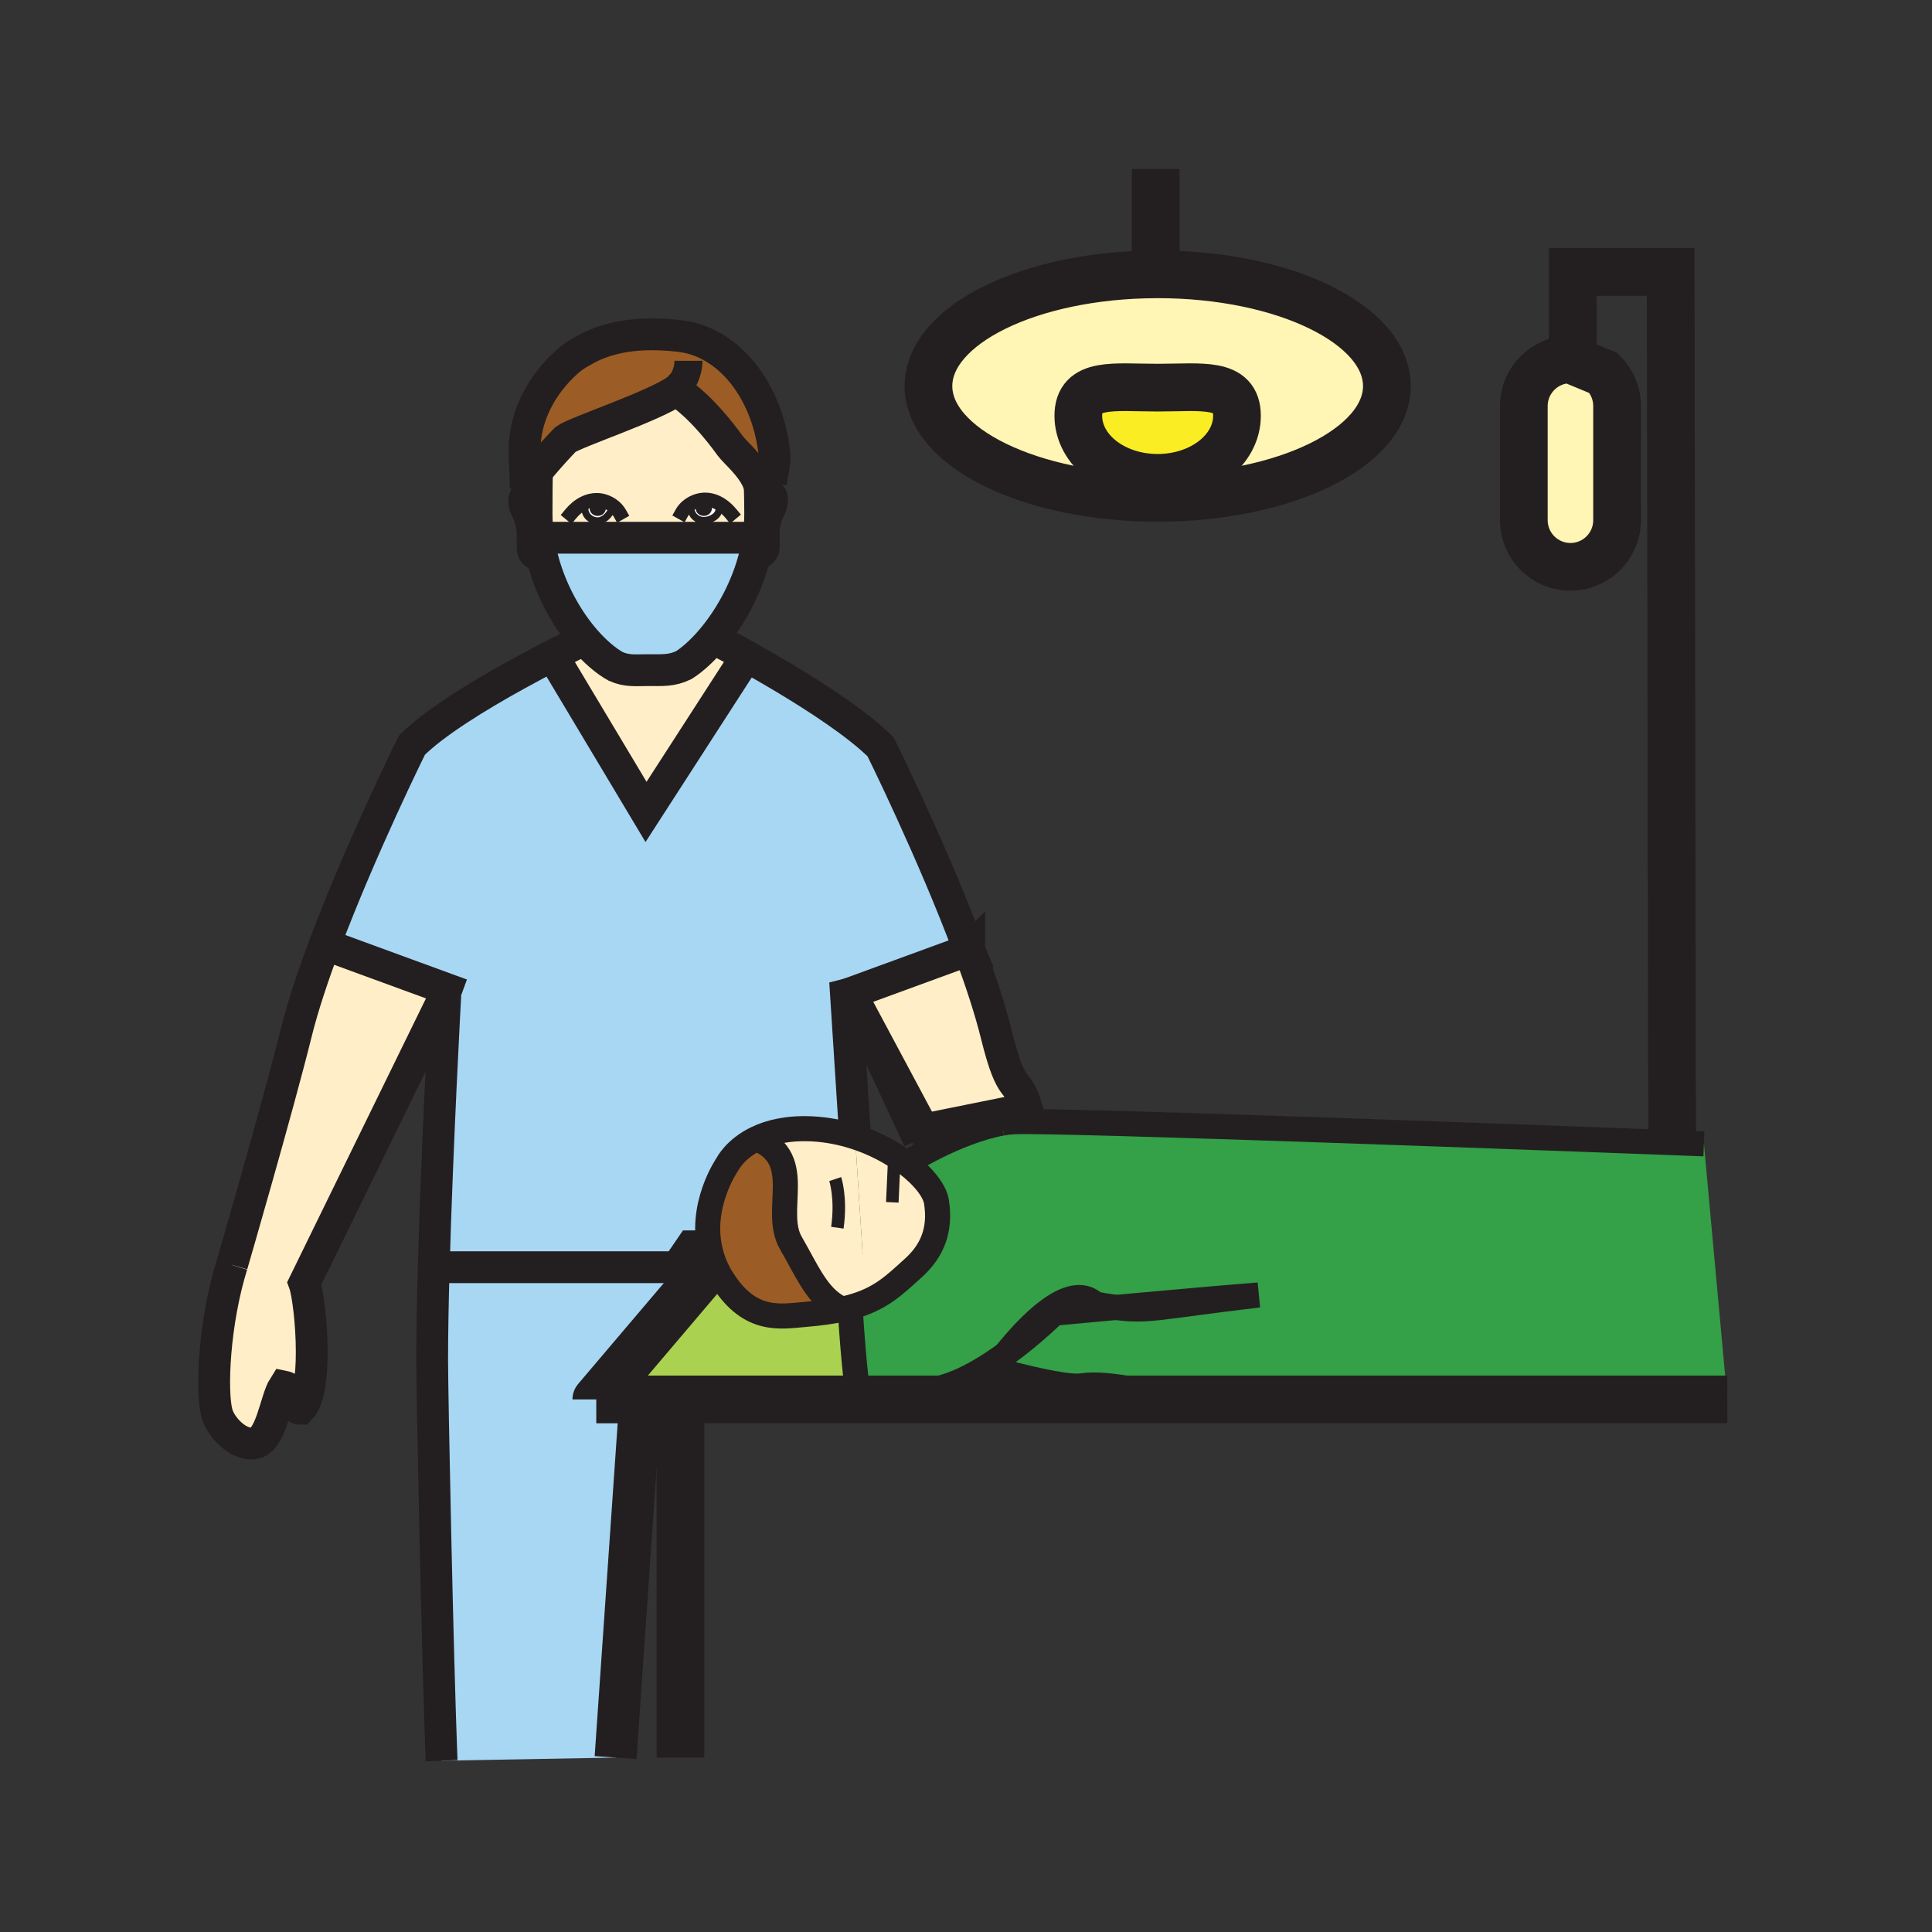 <?xml version="1.0" encoding="iso-8859-1"?>
<!-- Generator: Adobe Illustrator 12.0.1, SVG Export Plug-In . SVG Version: 6.00 Build 51448)  -->
<!DOCTYPE svg PUBLIC "-//W3C//DTD SVG 1.1//EN" "http://www.w3.org/Graphics/SVG/1.1/DTD/svg11.dtd">
<svg  version="1.1" id="Layer_1" xmlns="http://www.w3.org/2000/svg" xmlns:xlink="http://www.w3.org/1999/xlink" width="850.394" height="850.394"
	 viewBox="0 0 850.394 850.394" style="overflow:visible;enable-background:new 0 0 850.394 850.394;" xml:space="preserve">
<rect x="0" y="0" width="850.394" height="850.394" fill="#333333" stroke="none"/>
<g>
	<g id="XMLID_7_">
		<g>
			<path style="fill:#34A047;" d="M628,612c-2.94,2.84-7.68,3.76-13.46,3.76c-13.7,0-33.24-5.109-48.54-1.76
				c-4.22,0.93-8.35,1.57-12.37,1.99h-25.61c-21.47-1.99-39-7.891-52.02-5.99c-8.5,1.24-38.48-7.3-38.48-7.3s1.921-2.76,5.03-6.641
				C454.78,587.21,464,578,464,578s11.69-1.09,27.22-2.51c14.23,1.91,18.57-0.26,62.78-5.49c-14.04,1.1-36.54,3.1-55.53,4.83
				c-2.479,0.22-4.91,0.45-7.25,0.66c-2.63-0.36-5.6-0.851-9.22-1.49c-10.9-10.61-30.31,10.61-39.45,22.06
				C431.31,604.19,417.51,612,406,612c-24.38,0-8.32,0-24.25,3.99h-3.78c-0.49-3.021-2.13-14.41-3.66-38.55
				c-0.04-0.66-0.08-1.33-0.12-2.011c13.31-3.59,19.18-9.489,27.88-17.359c1.63-1.471,3.05-2.99,4.29-4.551
				c5.7-7.22,7.26-15.34,5.83-24.539c-0.75-4.801-5.65-11.16-13.29-16.961c0,0,21.72-13.869,42.01-17.649h0.01
				c1.75-0.32,3.57-0.54,5.47-0.63c20.61-0.91,244.9,7.5,303.61,9.729l10.31,112.521h-5.369h-0.671H754V614
				C749.81,605.27,628,612,628,612z"/>
			<path style="fill:#FFF5B4;" d="M691.25,249.5c-5.67,0-10.79-2.3-14.51-6.01c-3.71-3.71-6.01-8.85-6.01-14.51v-50.27
				c0-11.34,9.189-20.53,20.52-20.53l14.51,6.01c3.721,3.72,6.01,8.85,6.01,14.52v50.27C711.77,240.31,702.59,249.5,691.25,249.5z"
				/>
			<path style="fill:#ABD150;" d="M614.54,615.76c5.78,0,10.52-0.92,13.46-3.76c0,0,121.81-6.73,126,2v1.99H614.54V615.76z"/>
			<path style="fill:#ABD150;" d="M566,614c15.3-3.35,34.84,1.76,48.54,1.76v0.23h-60.91C557.65,615.57,561.78,614.93,566,614z"/>
			<path style="fill:#FFF5B4;" d="M509.55,210.33c19.28,0,34.92-12.23,34.92-27.32c0-15.09-15.64-12.38-34.92-12.38
				s-34.91-2.71-34.91,12.38C474.64,198.1,490.27,210.33,509.55,210.33z M509.56,120.74c55.721,0,100.891,22.02,100.891,49.2
				c0,27.17-45.17,49.19-100.891,49.19c-55.71,0-100.89-22.02-100.89-49.19c0-27.04,44.7-48.97,100.01-49.19
				C508.97,120.74,509.27,120.74,509.56,120.74z"/>
			<path style="fill:#ABD150;" d="M498.47,574.83c18.99-1.73,41.49-3.73,55.53-4.83c-44.21,5.23-48.55,7.4-62.78,5.49
				C493.56,575.28,495.99,575.05,498.47,574.83z"/>
			<path style="fill:#FBED24;" d="M509.55,170.63c19.28,0,34.92-2.71,34.92,12.38c0,15.09-15.64,27.32-34.92,27.32
				s-34.91-12.23-34.91-27.32C474.64,167.92,490.27,170.63,509.55,170.63z"/>
			<path style="fill:#ABD150;" d="M406,612c11.51,0,25.31-7.81,36.55-15.94c-3.109,3.881-5.03,6.641-5.03,6.641
				s29.98,8.54,38.48,7.3c13.02-1.9,30.55,4,52.02,5.99H381.75C397.68,612,381.62,612,406,612z"/>
			<path style="fill:#58B947;" d="M442.55,596.06C451.69,584.61,471.1,563.39,482,574c3.62,0.64,6.59,1.13,9.22,1.49
				C475.69,576.91,464,578,464,578S454.78,587.21,442.55,596.06z"/>
			<path style="fill:#FFEEC8;" d="M426.59,418.06v0.01c0,0-0.01-0.01-0.01,0L426.59,418.06z"/>
			<path style="fill:#FFEEC8;" d="M426.39,418.14c0.051-0.02,0.101-0.04,0.13-0.05l0.03-0.01c0.01-0.01,0.021-0.01,0.03-0.01
				c0-0.01,0.01,0,0.01,0c0.16,0.42,0.311,0.82,0.47,1.24c4.73,12.79,8.83,25.26,11.521,36.13c6.99,28.319,9.09,17.59,13.42,32.56
				l-11.88,2.4L412,496.07l-4,3.93l-33.6-62.84L426.39,418.14z"/>
			<path style="fill:#A8D7F4;" d="M328.59,288.86c4.51,2.51,9.89,5.58,15.61,8.99c15.49,9.23,33.46,20.95,43.42,30.9
				c0,0,22.92,46.2,38.97,89.31l-0.01,0.01c-0.01,0-0.021,0-0.03,0.01l-0.03,0.01c-0.029,0.01-0.079,0.03-0.13,0.05l-51.99,19.02
				L372,432l0.38,5.9l4.01,62.51c-5.93-1.92-12.33-3.21-18.99-3.53c-10.73-0.52-18.62,1.49-24.31,4.22
				c-9.65,4.641-12.92,11.37-12.92,11.37s-13.03,18.63-7.14,39.601h-6.87l-4.84,7.09l-2.03-1.38H194.1l-3.19-0.09
				C192.44,503.25,196,438,196,438l0.93-2.54l-53.98-19.76c16.02-42.64,38.35-87.68,38.35-87.68c9.96-9.96,29.14-21.68,45.83-30.9
				c5.82-3.21,11.33-6.13,16.05-8.56l41.18,68.82L328.59,288.86z"/>
			<path style="fill:#FFEEC8;" d="M412.19,528.98c1.43,9.199-0.13,17.319-5.83,24.539L404,552.07h-24.29l-3.32-51.66
				c8.76,2.83,16.48,7.04,22.51,11.609C406.54,517.82,411.44,524.18,412.19,528.98z"/>
			<path style="fill:#FFEEC8;" d="M357.4,496.88c6.66,0.32,13.06,1.61,18.99,3.53l3.32,51.66h-28.82
				c-0.88-1.61-1.78-3.221-2.72-4.83c-8.4-14.34,6.76-36.9-14.97-45.94l-0.11-0.2C338.78,498.37,346.67,496.36,357.4,496.88z"/>
			<path style="fill:#ABD150;" d="M374.19,575.43c0.04,0.681,0.08,1.351,0.12,2.011c-1.27-0.301-2.46-0.69-3.58-1.171
				C371.93,576,373.09,575.72,374.19,575.43z"/>
			<path style="fill:#FFEEC8;" d="M402.07,558.07c-8.7,7.87-14.57,13.77-27.88,17.359c-1.1,0.29-2.26,0.57-3.46,0.84
				c-9.33-3.989-14.19-13.89-19.84-24.199h28.82H404l2.36,1.449C405.12,555.08,403.7,556.6,402.07,558.07z"/>
			<path style="fill:#9C5C25;" d="M350.89,552.07c5.65,10.31,10.51,20.21,19.84,24.199c-4.5,0.98-9.77,1.74-16.13,2.271
				c-11.16,0.94-24.19,3.729-36.29-14.89c-2.52-3.87-4.21-7.771-5.28-11.58H350.89z"/>
			<path style="fill:#9C5C25;" d="M320.17,512.47c0,0,3.27-6.729,12.92-11.37l0.11,0.2c21.73,9.04,6.57,31.601,14.97,45.94
				c0.94,1.609,1.84,3.22,2.72,4.83h-37.86C307.14,531.1,320.17,512.47,320.17,512.47z"/>
			<path style="fill:#231F20;" d="M307.75,223.74c0-1.01,0.91-1.83,2.03-1.83c1.13,0,2.04,0.82,2.04,1.83c0,1-0.91,1.81-2.04,1.81
				C308.66,225.55,307.75,224.74,307.75,223.74z"/>
			<path style="fill:#FFFFFF;" d="M309.82,229.08c-3.12,0-5.66-2.42-5.66-5.39c0-0.42-0.05-0.61-0.07-0.79l-1.61-0.01
				c2.09-1.79,4.87-2.91,7.57-2.98c2.71-0.06,5.18,0.81,7.35,2.22l-0.9,0.37c0.2,0.48,0,0.68,0,1.5
				C316.5,226.97,312.93,229.08,309.82,229.08z M307.75,223.74c0,1,0.91,1.81,2.03,1.81c1.13,0,2.04-0.81,2.04-1.81
				c0-1.01-0.91-1.83-2.04-1.83C308.66,221.91,307.75,222.73,307.75,223.74z"/>
			<path style="fill:#9C5C25;" d="M256.36,154.58c10.89-6.48,24.98-8.76,42.92-6.67c21.7,2.53,38.33,24.13,41.51,51.02
				c0.52,4.36-0.73,8.99-1.48,13.61l-5.39,0.12c-2.64-7.31-10.33-13.44-12.41-16.31c-12.02-16.59-21.12-22.83-23.35-24.21
				c-0.35-0.21-0.53-0.31-0.53-0.31c-0.02,0.02-0.04,0.03-0.07,0.05c-10.12,7.07-44.29,18.34-48.64,21.53
				c0,0-14.32,14.76-17.51,21.42l-0.52-16.39c0-26.15,21.35-41.34,21.35-41.34C254.71,155.42,256.36,154.58,256.36,154.58z"/>
			<path style="fill:#A8D7F4;" d="M300.99,292.76c-5.35,2.58-9.42,2.21-15.6,2.21c-5.71,0-9.38,0.57-14.39-1.65
				c-4.44-2.49-9.18-6.56-13.7-11.81c-6.95-8.08-13.34-18.97-17.23-31.2c-0.13-0.41-0.25-0.81-0.38-1.22
				c-0.12-0.41-0.24-0.83-0.36-1.24c-1.04-3.62-1.86-7.35-2.39-11.16h96.82l0.06,0.01c-0.53,3.62-1.32,7.18-2.32,10.64
				c-3.89,13.6-10.99,25.74-18.47,34.49C308.97,286.58,304.81,290.32,300.99,292.76z"/>
			<path style="fill:#231F20;" d="M261.05,223.75c0-1.01,0.91-1.82,2.04-1.82c1.12,0,2.04,0.81,2.04,1.82c0,1-0.92,1.81-2.04,1.81
				C261.96,225.56,261.05,224.75,261.05,223.75z"/>
			<path style="fill:#ABD150;" d="M374.31,577.44c1.53,24.14,3.17,35.529,3.66,38.55h-96.11c0,0-18.81,0-19.39,0
				c0-0.021,0.01-0.03,0.02-0.04c1.17-1.71,38.51-56.32,38.51-56.32l0.32-0.47l4.84-7.09h6.87c1.07,3.81,2.76,7.71,5.28,11.58
				c12.1,18.619,25.13,15.83,36.29,14.89c6.36-0.53,11.63-1.29,16.13-2.271C371.85,576.75,373.04,577.14,374.31,577.44z"/>
			<path style="fill:#FFFFFF;" d="M257.12,221.4c1.75-0.87,3.68-1.36,5.74-1.32c2.35,0.05,4.75,0.91,6.71,2.31l-0.07,0.11
				c0,2.99-3.27,6.75-6.39,6.75c-3.12,0-5.66-2.41-5.66-5.4c0-0.74-0.05-1.11,0.1-1.53L257.12,221.4z M261.05,223.75
				c0,1,0.91,1.81,2.04,1.81c1.12,0,2.04-0.81,2.04-1.81c0-1.01-0.92-1.82-2.04-1.82C261.96,221.93,261.05,222.74,261.05,223.75z"/>
			<path style="fill:#FFEEC8;" d="M285.39,294.97c6.18,0,10.25,0.37,15.6-2.21c3.82-2.44,7.98-6.18,12.04-10.93l2.7,0.06
				c0,0,5.16,2.68,12.86,6.97l-44.23,68.52l-41.18-68.82c7.02-3.62,12.28-6.17,14.12-7.05c4.52,5.25,9.26,9.32,13.7,11.81
				C276.01,295.54,279.68,294.97,285.39,294.97z"/>
			<path style="fill:#FFEEC8;" d="M231.41,214.83c3.19-6.66,17.51-21.42,17.51-21.42c4.35-3.19,38.52-14.46,48.64-21.53
				c0.11,0.09,0.33,0.18,0.6,0.26c2.23,1.38,11.33,7.62,23.35,24.21c2.08,2.87,9.77,9,12.41,16.31c0.2,0.54,0.36,1.09,0.5,1.64
				c0.12,4.92,0.18,7.77,0.18,11.86c0,3.55-0.27,7.07-0.78,10.54l-0.06-0.01h-96.82c-0.5-3.46-0.76-6.98-0.76-10.53
				c0-2.47,0-6.79,0.04-10.96l-0.67-0.01C234.31,214.74,232.92,214.59,231.41,214.83z M309.82,229.08c3.11,0,6.68-2.11,6.68-5.08
				c0-0.82,0.2-1.02,0-1.5l0.9-0.37c-2.17-1.41-4.64-2.28-7.35-2.22c-2.7,0.07-5.48,1.19-7.57,2.98l1.61,0.01
				c0.02,0.18,0.07,0.37,0.07,0.79C304.16,226.66,306.7,229.08,309.82,229.08z M257.45,223.85c0,2.99,2.54,5.4,5.66,5.4
				c3.12,0,6.39-3.76,6.39-6.75l0.07-0.11c-1.96-1.4-4.36-2.26-6.71-2.31c-2.06-0.04-3.99,0.45-5.74,1.32l0.43,0.92
				C257.4,222.74,257.45,223.11,257.45,223.85z"/>
			<path style="fill:#A8D7F4;" d="M262.47,615.99c0.58,0,19.39,0,19.39,0l-10.9,157.63l-76.58,1.37
				c-1.79-44.79-4.16-160.88-4.16-176.45c0-11.74,0.27-25.89,0.69-40.85l3.19,0.09h105.19l2.03,1.38l-0.32,0.47
				c0,0-37.34,54.61-38.51,56.32C262.48,615.96,262.47,615.97,262.47,615.99z"/>
			<path style="fill:#FFEEC8;" d="M137.21,595.1c0,10.86-1.26,21.25-5.04,25.011c-4.32,0-1.32-8.61-7.22-9.801
				c-3.75,5.841-5.54,24.16-13.32,25.021c-7.01,0.84-14.47-7.33-16.09-13.07c-2.73-9.76-1.27-40.5,6.56-65.5
				c0,0,20.09-69.08,28.26-102.05c2.89-11.68,7.41-25.22,12.59-39.01l53.98,19.76L196,438l-62.03,126.81
				C135.46,568.88,137.21,582.32,137.21,595.1z"/>
		</g>
		<g>
			<path style="fill:none;stroke:#231F20;stroke-width:14;" d="M427.06,419.31c4.73,12.79,8.83,25.26,11.521,36.13
				c6.99,28.319,9.09,17.59,13.42,32.56l-11.88,2.4L412,496.07l-4,3.93l-33.6-62.84"/>
			<polyline style="fill:none;stroke:#231F20;stroke-width:21;" points="313.03,552.07 306.16,552.07 301.32,559.16 			"/>
			<path style="fill:none;stroke:#231F20;stroke-width:21;" d="M760.31,615.99h-5.369h-0.671H754H614.54h-60.91h-25.61H381.75h-3.78
				h-96.11c0,0-18.81,0-19.4,0h0.01c0-0.021,0.01-0.03,0.02-0.04C263.94,614.25,310,560,310,560"/>
			<line style="fill:none;stroke:#231F20;stroke-width:21;" x1="299.51" y1="616.5" x2="299.51" y2="773.62"/>
			<path style="fill:none;stroke:#231F20;stroke-width:14;" d="M102.1,556.76c0,0,20.09-69.08,28.26-102.05
				c2.89-11.68,7.41-25.22,12.59-39.01c16.02-42.64,38.35-87.68,38.35-87.68c9.96-9.96,29.14-21.68,45.83-30.9
				c5.82-3.21,11.33-6.13,16.05-8.56c7.02-3.62,12.28-6.17,14.12-7.05c0.47-0.23,0.72-0.35,0.72-0.35"/>
			<path style="fill:none;stroke:#231F20;stroke-width:14;" d="M194.38,774.99c-1.79-44.79-4.16-160.88-4.16-176.45
				c0-11.74,0.27-25.89,0.69-40.85C192.44,503.25,196,438,196,438l-62.03,126.81c1.49,4.07,3.24,17.511,3.24,30.29
				c0,10.86-1.26,21.25-5.04,25.011c-4.32,0-1.32-8.61-7.22-9.801c-3.75,5.841-5.54,24.16-13.32,25.021
				c-7.01,0.84-14.47-7.33-16.09-13.07c-2.73-9.76-1.27-40.5,6.56-65.5"/>
			<path style="fill:none;stroke:#231F20;stroke-width:14;" d="M426.59,418.06c-16.05-43.11-38.97-89.31-38.97-89.31
				c-9.96-9.95-27.93-21.67-43.42-30.9c-5.72-3.41-11.1-6.48-15.61-8.99c-7.7-4.29-12.86-6.97-12.86-6.97"/>
			<path style="fill:none;stroke:#231F20;stroke-width:14;" d="M430.98,428.47c-1.41-3.06-2.75-6.14-3.921-9.16
				c-0.159-0.42-0.31-0.82-0.47-1.24"/>
			<polyline style="fill:none;stroke:#231F20;stroke-width:14;" points="376.39,500.41 372.38,437.9 372,432 374.4,437.16 
				404.43,501.66 			"/>
			<polyline style="fill:none;stroke:#231F20;stroke-width:18.469;" points="282,614 281.86,615.99 270.96,773.62 			"/>
			<line style="fill:none;stroke:#231F20;stroke-width:14;" x1="194.1" y1="557.78" x2="299.29" y2="557.78"/>
			<path style="fill:none;stroke:#231F20;stroke-width:6.156;stroke-linecap:square;stroke-miterlimit:10;" d="M251.14,226.28
				c1.67-2.02,3.68-3.77,5.98-4.88c1.75-0.87,3.68-1.36,5.74-1.32c2.35,0.05,4.75,0.91,6.71,2.31c1.32,0.94,2.45,2.13,3.22,3.49"/>
			<path style="fill:none;stroke:#231F20;stroke-width:3.078;stroke-linecap:square;stroke-miterlimit:10;" d="M269.5,222.5
				c0,2.99-3.27,6.75-6.39,6.75c-3.12,0-5.66-2.41-5.66-5.4c0-0.74-0.05-1.11,0.1-1.53"/>
			<path style="fill:none;stroke:#231F20;stroke-width:6.156;stroke-linecap:square;stroke-miterlimit:10;" d="M321.78,226.11
				c-1.27-1.53-2.74-2.91-4.38-3.98c-2.17-1.41-4.64-2.28-7.35-2.22c-2.7,0.07-5.48,1.19-7.57,2.98c-0.95,0.81-1.76,1.76-2.35,2.82"
				/>
			<path style="fill:none;stroke:#231F20;stroke-width:3.078;stroke-linecap:square;stroke-miterlimit:10;" d="M304.09,222.9
				c0.02,0.18,0.07,0.37,0.07,0.79c0,2.97,2.54,5.39,5.66,5.39c3.11,0,6.68-2.11,6.68-5.08c0-0.82,0.2-1.02,0-1.5"/>
			<path style="fill:none;stroke:#231F20;stroke-width:6.156;" d="M235.55,215.19c-1.24-0.45-2.63-0.6-4.14-0.36
				c-5.79,0.93-5.02,7.42-3.42,10.66c3.86,7.89,2.09,10.79,2.59,16.81c0.16,2.05,2.28,5.85,6.65,5.85c0.5,0,1.03-0.05,1.58-0.16"/>
			<path style="fill:none;stroke:#231F20;stroke-width:6.156;" d="M335.05,214.62c1.25-0.46,2.64-0.6,4.16-0.36
				c5.78,0.93,5,7.42,3.42,10.66c-3.87,7.88-2.1,10.79-2.59,16.8c-0.2,2.29-2.81,6.74-8.25,5.7"/>
			<path style="fill:none;stroke:#231F20;stroke-width:14;" d="M334.4,213.65c0.01,0.22,0.01,0.44,0.02,0.65
				c0.12,4.92,0.18,7.77,0.18,11.86c0,3.55-0.27,7.07-0.78,10.54c-0.53,3.62-1.32,7.18-2.32,10.64
				c-3.89,13.6-10.99,25.74-18.47,34.49c-4.06,4.75-8.22,8.49-12.04,10.93c-5.35,2.58-9.42,2.21-15.6,2.21
				c-5.71,0-9.38,0.57-14.39-1.65c-4.44-2.49-9.18-6.56-13.7-11.81c-6.95-8.08-13.34-18.97-17.23-31.2
				c-0.13-0.41-0.25-0.81-0.38-1.22c-0.12-0.41-0.24-0.83-0.36-1.24c-1.04-3.62-1.86-7.35-2.39-11.16
				c-0.5-3.46-0.76-6.98-0.76-10.53c0-2.47,0-6.79,0.04-10.96c0.02-2.35,0.05-4.64,0.09-6.53"/>
			<path style="fill:none;stroke:#231F20;stroke-width:3.078;" d="M263.09,225.56c-1.13,0-2.04-0.81-2.04-1.81
				c0-1.01,0.91-1.82,2.04-1.82c1.12,0,2.04,0.81,2.04,1.82C265.13,224.75,264.21,225.56,263.09,225.56z"/>
			<path style="fill:none;stroke:#231F20;stroke-width:3.078;" d="M309.78,221.91c1.13,0,2.04,0.82,2.04,1.83
				c0,1-0.91,1.81-2.04,1.81c-1.12,0-2.03-0.81-2.03-1.81C307.75,222.73,308.66,221.91,309.78,221.91z"/>
			<path style="fill:none;stroke:#231F20;stroke-width:14;" d="M339.31,212.54c0.75-4.62,2-9.25,1.48-13.61
				c-3.18-26.89-19.81-48.49-41.51-51.02c-17.94-2.09-32.03,0.19-42.92,6.67c0,0-1.65,0.84-4.12,2.52c0,0-21.35,15.19-21.35,41.34
				l0.52,16.39c3.19-6.66,17.51-21.42,17.51-21.42c4.35-3.19,38.52-14.46,48.64-21.53c0.03-0.02,0.05-0.03,0.07-0.05
				c0,0,0.18,0.1,0.53,0.31c2.23,1.38,11.33,7.62,23.35,24.21c2.08,2.87,9.77,9,12.41,16.31c0.2,0.54,0.36,1.09,0.5,1.64
				c0.03,0.14,0.07,0.28,0.09,0.42c0,0.01,0,0.01,0,0.02c0.16,0.69,0.25,1.39,0.29,2.09"/>
			<path style="fill:none;stroke:#231F20;stroke-width:12.313;" d="M301.58,172.59c-0.5,0-2.39-0.15-3.42-0.45
				c-0.27-0.08-0.49-0.17-0.6-0.26c-0.04-0.04-0.07-0.07-0.08-0.11c3.11-3.02,5.56-7.96,5.56-12.96"/>
			<polyline style="fill:none;stroke:#231F20;stroke-width:14;" points="142.95,415.7 196.93,435.46 203.12,437.72 			"/>
			<polyline style="fill:none;stroke:#231F20;stroke-width:14;" points="426.39,418.14 374.4,437.16 372.38,437.9 369.04,439.12 			
				"/>
			<path style="fill:none;stroke:#231F20;stroke-width:14;" d="M422,420c0,0,3.5-1.48,4.58-1.93c-0.01,0-0.021,0-0.03,0.01
				l-0.03,0.01c-0.029,0.01-0.079,0.03,0.061-0.02c0-0.01,0.01,0,0.01,0v-0.01l-0.01,0.01"/>
			<polyline style="fill:none;stroke:#231F20;stroke-width:14;" points="243.18,288.56 284.36,357.38 328.59,288.86 328.59,288.85 
							"/>
			<polyline style="fill:none;stroke:#231F20;stroke-width:14;" points="236.93,236.69 236.94,236.69 333.76,236.69 			"/>
			<path style="fill:none;stroke:#231F20;stroke-width:21;" d="M711.77,178.71v50.27c0,11.33-9.18,20.52-20.52,20.52
				c-5.67,0-10.79-2.3-14.51-6.01c-3.71-3.71-6.01-8.85-6.01-14.51v-50.27c0-11.34,9.189-20.53,20.52-20.53l14.51,6.01
				C709.48,167.91,711.77,173.04,711.77,178.71z"/>
			<polyline style="fill:none;stroke:#231F20;stroke-width:21;" points="692.28,154.59 692.28,119.71 735.37,119.71 736,500 			"/>
			<path style="fill:none;stroke:#231F20;stroke-width:21;" d="M508.68,120.75c0.29-0.01,0.59-0.01,0.88-0.01
				c55.721,0,100.891,22.02,100.891,49.2c0,27.17-45.17,49.19-100.891,49.19c-55.71,0-100.89-22.02-100.89-49.19
				C408.67,142.9,453.37,120.97,508.68,120.75z"/>
			<polyline style="fill:none;stroke:#231F20;stroke-width:21;" points="508.68,74.43 508.68,120.75 508.68,125.73 			"/>
			<path style="fill:none;stroke:#231F20;stroke-width:21;" d="M509.55,210.33c-19.28,0-34.91-12.23-34.91-27.32
				c0-15.09,15.63-12.38,34.91-12.38s34.92-2.71,34.92,12.38C544.47,198.1,528.83,210.33,509.55,210.33z"/>
			<path style="fill:none;stroke:#231F20;stroke-width:11.041;" d="M440.92,494.37c1.75-0.32,3.57-0.54,5.47-0.63
				c20.61-0.91,244.9,7.5,303.61,9.729"/>
			<path style="fill:none;stroke:#231F20;stroke-width:11.041;" d="M398.9,512.02c0,0,21.72-13.869,42.01-17.649h0.01"/>
			<path style="fill:none;stroke:#231F20;stroke-width:11.041;" d="M398.9,512.02c7.64,5.801,12.54,12.16,13.29,16.961
				c1.43,9.199-0.13,17.319-5.83,24.539c-1.24,1.561-2.66,3.08-4.29,4.551c-8.7,7.87-14.57,13.77-27.88,17.359
				c-1.1,0.29-2.26,0.57-3.46,0.84c-4.5,0.98-9.77,1.74-16.13,2.271c-11.16,0.94-24.19,3.729-36.29-14.89
				c-2.52-3.87-4.21-7.771-5.28-11.58c-5.89-20.971,7.14-39.601,7.14-39.601s3.27-6.729,12.92-11.37
				c5.69-2.729,13.58-4.739,24.31-4.22c6.66,0.32,13.06,1.61,18.99,3.53C385.15,503.24,392.87,507.45,398.9,512.02"/>
			<path style="fill:none;stroke:#231F20;stroke-width:11.041;" d="M491.22,575.49C475.69,576.91,464,578,464,578
				s-9.22,9.21-21.45,18.06C431.31,604.19,417.51,612,406,612c-24.38,0-8.32,0-24.25,3.99c-1.07,0.26-2.27,0.55-3.64,0.85
				c0,0-0.05-0.27-0.14-0.85c-0.49-3.021-2.13-14.41-3.66-38.55c-0.04-0.66-0.08-1.33-0.12-2.011c-0.02-0.199-0.02-0.41-0.04-0.609"
				/>
			<path style="fill:none;stroke:#231F20;stroke-width:11.041;" d="M491.22,575.49c14.23,1.91,18.57-0.26,62.78-5.49
				c-14.04,1.1-36.54,3.1-55.53,4.83C495.99,575.05,493.56,575.28,491.22,575.49z"/>
			<path style="fill:none;stroke:#231F20;stroke-width:11.041;" d="M628,612c-2.94,2.84-7.68,3.76-13.46,3.76
				c-13.7,0-33.24-5.109-48.54-1.76c-4.22,0.93-8.35,1.57-12.37,1.99c-9.07,0.95-17.61,0.75-25.61,0
				c-21.47-1.99-39-7.891-52.02-5.99c-8.5,1.24-38.48-7.3-38.48-7.3s1.921-2.76,5.03-6.641C451.69,584.61,471.1,563.39,482,574
				c3.62,0.64,6.59,1.13,9.22,1.49"/>
			<line style="fill:none;stroke:#231F20;stroke-width:5.52;" x1="393.69" y1="508.75" x2="392.76" y2="529.22"/>
			<path style="fill:none;stroke:#231F20;stroke-width:11.041;" d="M333.2,501.3c21.73,9.04,6.57,31.601,14.97,45.94
				c0.94,1.609,1.84,3.22,2.72,4.83c5.65,10.31,10.51,20.21,19.84,24.199c1.12,0.48,2.31,0.87,3.58,1.171
				c0.25,0.06,0.51,0.109,0.77,0.17"/>
			<path style="fill:none;stroke:#231F20;stroke-width:5.52;" d="M367.64,518.98c0,0,2.79,8.38,0.93,21.409"/>
		</g>
	</g>
</g>
<rect style="fill:none;" width="850.394" height="850.394"/>
</svg>
